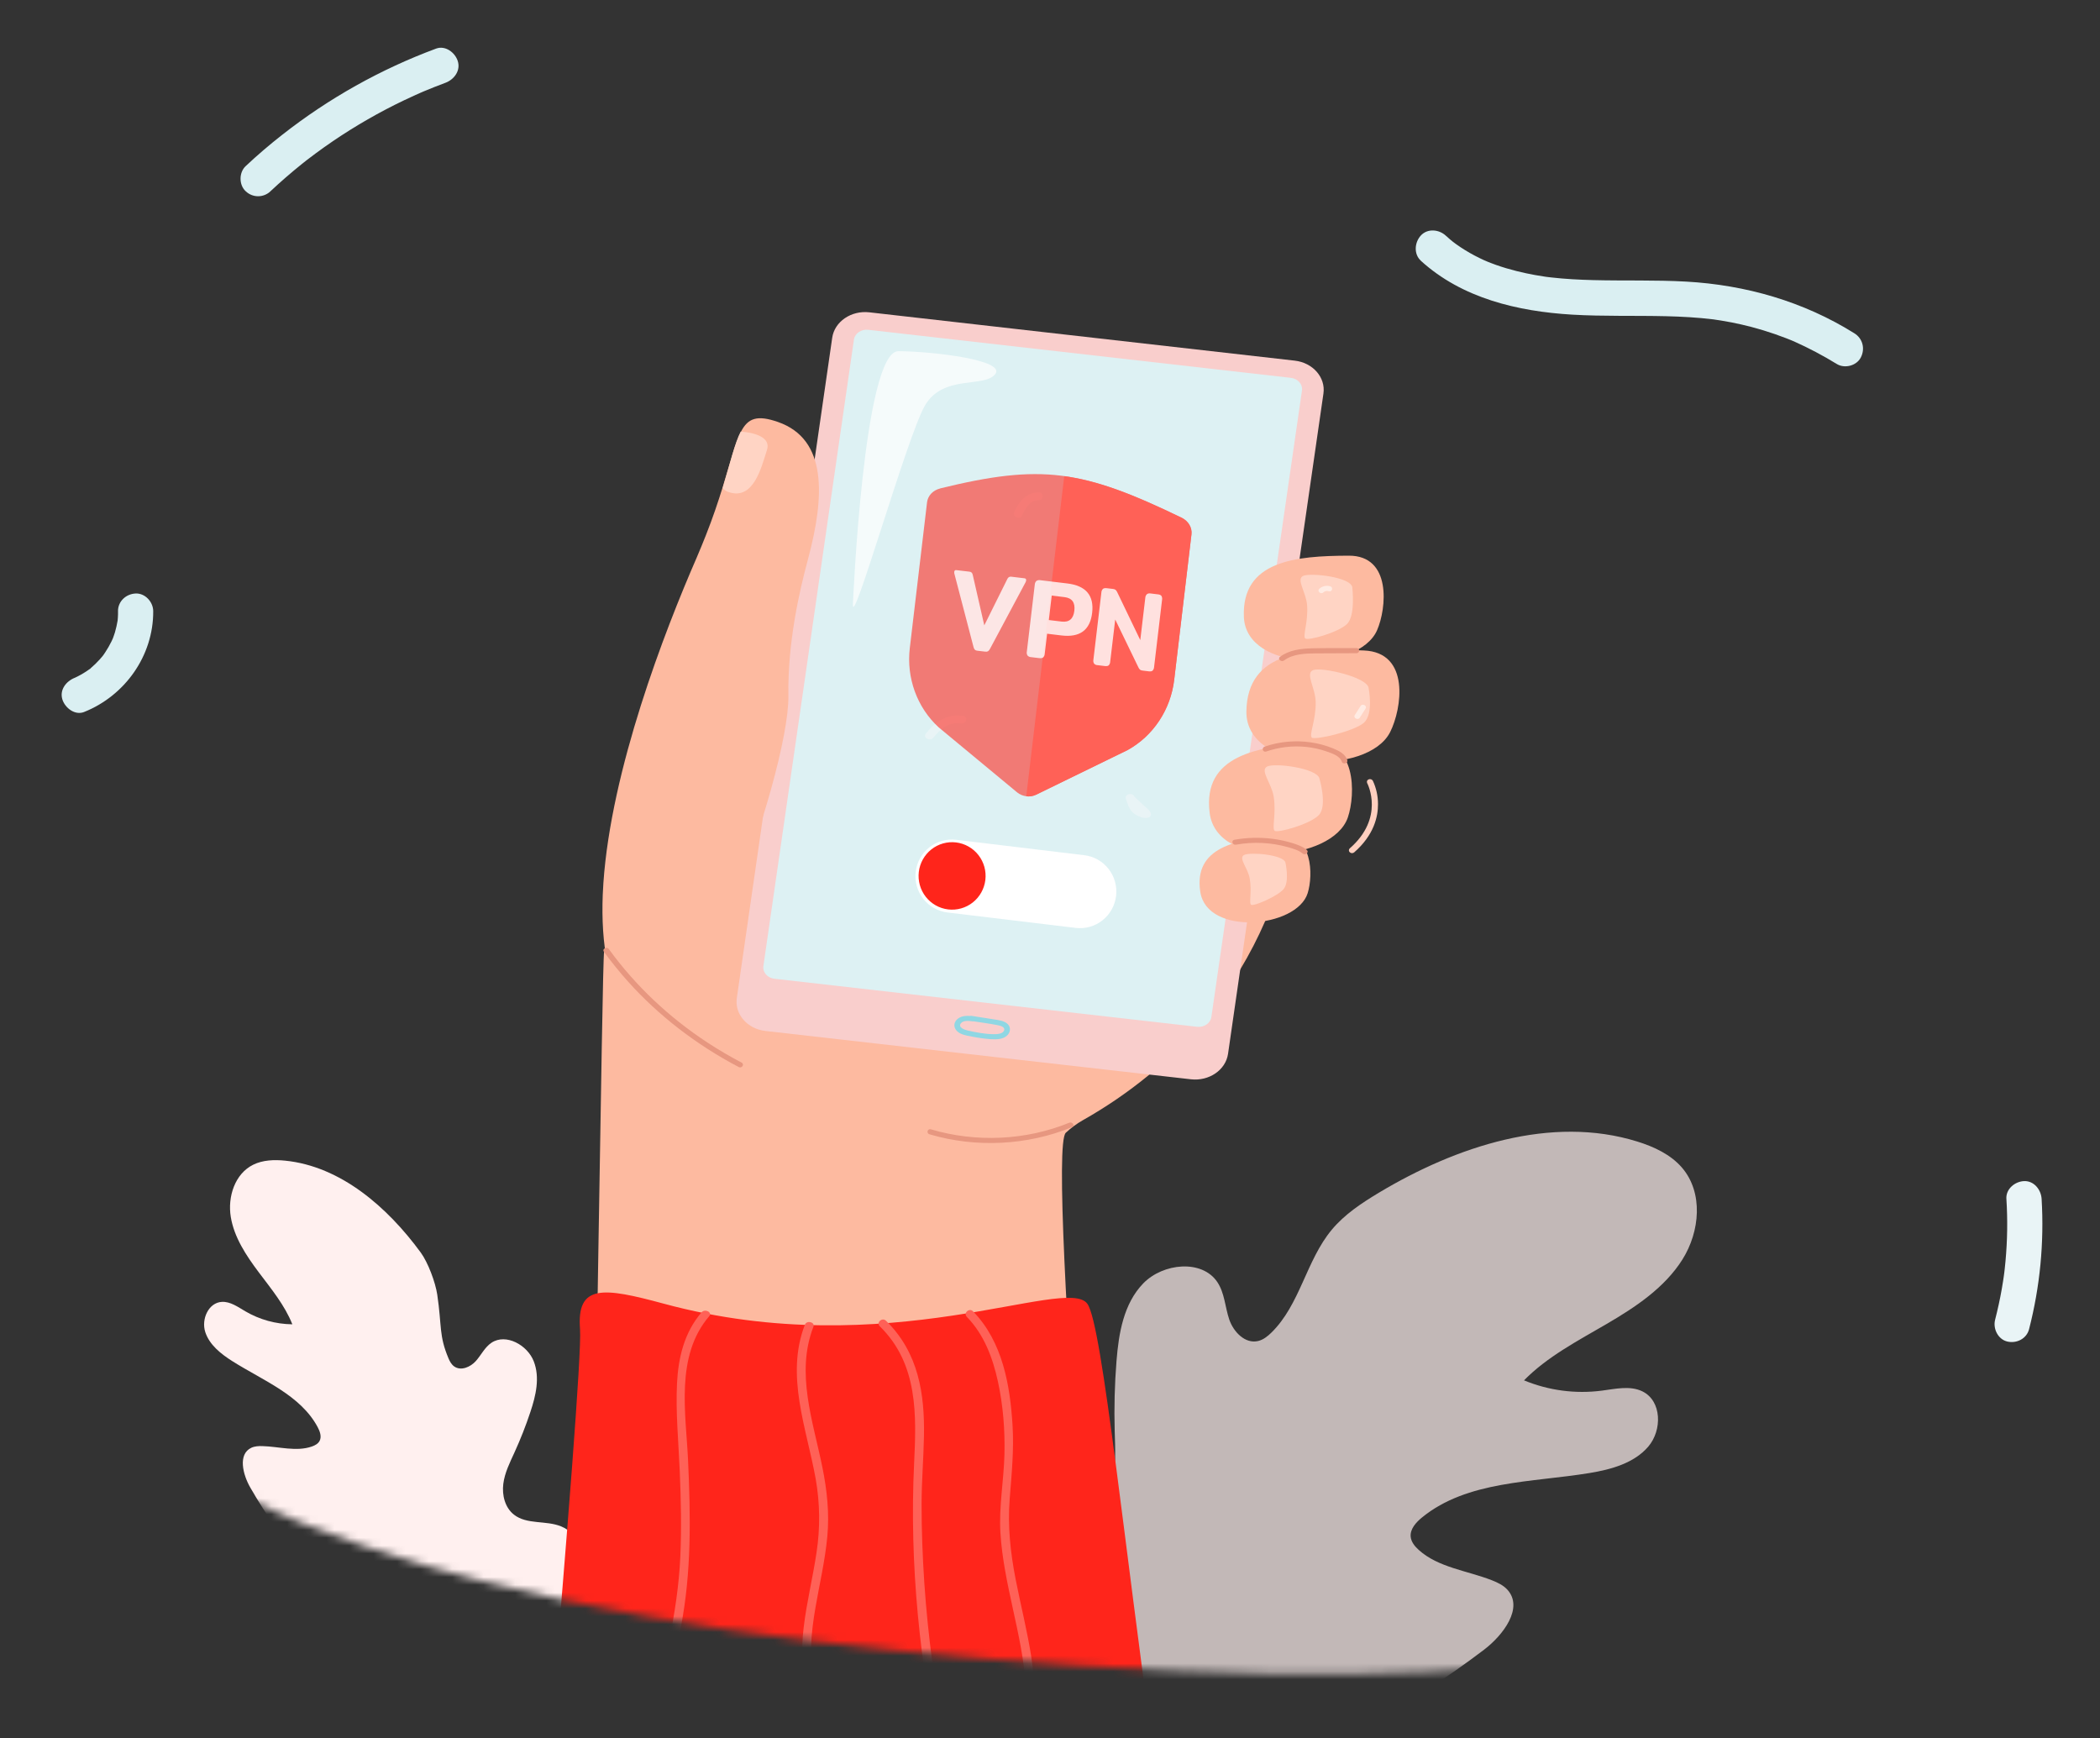 <svg width="267" height="221" viewBox="0 0 267 221" fill="none" xmlns="http://www.w3.org/2000/svg">
<rect x="0" y="0" width="267" height="221" fill="#333333" stroke="none"/>
<g clip-path="url(#clip0_64_2487)">
<path d="M180.624 33.13C185.884 37.934 192.984 39.591 199.898 40.004C203.873 40.236 207.857 40.107 211.837 40.203C213.821 40.252 215.806 40.359 217.778 40.598L218.107 40.639C218.062 40.639 217.794 40.593 218.059 40.639C218.29 40.673 218.528 40.707 218.762 40.744C219.224 40.822 219.686 40.904 220.148 40.99C220.999 41.157 221.846 41.351 222.69 41.571C223.691 41.835 224.681 42.136 225.661 42.475C226.134 42.639 226.605 42.812 227.071 42.992C227.29 43.077 227.508 43.163 227.724 43.252L228.001 43.368C228.593 43.613 227.77 43.262 228.117 43.417C229.977 44.25 231.781 45.203 233.52 46.27C234.516 46.894 236.029 46.518 236.583 45.462C237.161 44.357 236.843 43.043 235.774 42.378C229.299 38.329 221.965 36.228 214.382 35.802C210.444 35.582 206.498 35.714 202.557 35.612C200.78 35.567 199.002 35.475 197.234 35.274L196.684 35.209C196.579 35.196 196.246 35.174 196.731 35.216C196.639 35.209 196.547 35.19 196.456 35.178C196.03 35.115 195.606 35.046 195.185 34.971C194.399 34.829 193.617 34.662 192.841 34.469C191.953 34.247 191.073 33.987 190.209 33.682C189.779 33.531 189.357 33.36 188.938 33.195C189.375 33.366 188.797 33.132 188.64 33.06C188.448 32.973 188.257 32.882 188.068 32.788C187.256 32.391 186.471 31.942 185.716 31.443C185.338 31.192 184.97 30.931 184.612 30.654C184.988 30.945 184.46 30.522 184.358 30.434C184.172 30.276 183.99 30.114 183.81 29.949C182.944 29.157 181.489 29.019 180.644 29.949C179.856 30.813 179.72 32.29 180.644 33.137L180.624 33.13Z" fill="#DAEFF2"/>
<path d="M34.4 24.304C35.683 23.104 37.009 21.953 38.378 20.852C38.556 20.71 38.735 20.57 38.913 20.427C39.112 20.268 38.872 20.459 38.844 20.48L39.075 20.301C39.435 20.024 39.799 19.75 40.165 19.48C40.872 18.959 41.587 18.451 42.313 17.957C45.216 15.983 48.264 14.234 51.431 12.724C51.9 12.501 52.371 12.283 52.845 12.07C53.051 11.975 53.259 11.883 53.467 11.793L53.735 11.677C54.313 11.427 53.494 11.774 53.828 11.636C54.752 11.249 55.691 10.877 56.635 10.526C57.731 10.119 58.599 8.98 58.199 7.754C57.852 6.673 56.621 5.742 55.445 6.18C48.408 8.792 41.815 12.484 35.899 17.125C34.282 18.388 32.727 19.72 31.233 21.122C30.372 21.926 30.364 23.507 31.233 24.309C31.658 24.721 32.225 24.95 32.816 24.95C33.406 24.95 33.973 24.721 34.399 24.309L34.4 24.304Z" fill="#DAEFF2"/>
<path d="M15.007 77.712C15.007 77.99 15.007 78.266 14.985 78.543C14.977 78.659 14.965 78.764 14.957 78.874C14.915 79.419 15.021 78.54 14.964 78.851C14.878 79.37 14.762 79.882 14.618 80.387C14.538 80.653 14.44 80.911 14.348 81.171C14.207 81.575 14.472 80.92 14.348 81.171C14.288 81.297 14.233 81.424 14.174 81.548C13.944 82.02 13.683 82.477 13.393 82.914C13.261 83.126 13.117 83.33 12.961 83.525C13.141 83.312 13.122 83.318 12.95 83.525C12.861 83.631 12.771 83.737 12.678 83.839C12.328 84.23 11.951 84.596 11.552 84.936C11.51 84.972 11.467 85.006 11.425 85.041C11.298 85.145 11.341 85.113 11.554 84.946C11.554 84.99 11.323 85.115 11.288 85.142C11.064 85.303 10.835 85.455 10.595 85.598C10.355 85.741 10.119 85.875 9.873 85.999C9.775 86.05 9.676 86.095 9.576 86.144C9.07 86.391 10.026 85.968 9.502 86.176C8.417 86.609 7.539 87.704 7.938 88.949C8.279 90.008 9.527 90.987 10.692 90.523C15.87 88.461 19.51 83.383 19.48 77.71C19.48 76.532 18.455 75.402 17.241 75.457C16.027 75.511 14.995 76.448 15.002 77.71L15.007 77.712Z" fill="#DAEFF2"/>
<path d="M255.099 152.418C255.266 155.064 255.227 157.718 254.984 160.357C254.954 160.683 254.921 161.008 254.885 161.332C254.868 161.476 254.851 161.62 254.834 161.765C254.828 161.816 254.755 162.383 254.791 162.113C254.822 161.881 254.762 162.313 254.756 162.353C254.731 162.533 254.703 162.712 254.675 162.891C254.626 163.215 254.572 163.537 254.516 163.858C254.285 165.181 253.996 166.493 253.664 167.793C253.371 168.933 254.036 170.292 255.227 170.565C256.394 170.833 257.667 170.216 257.982 168.991C259.373 163.585 259.911 157.993 259.576 152.42C259.503 151.245 258.598 150.109 257.337 150.166C256.182 150.218 255.02 151.16 255.097 152.42L255.099 152.418Z" fill="#E9F4F6"/>
<mask id="mask0_64_2487" style="mask-type:luminance" maskUnits="userSpaceOnUse" x="-7" y="4" width="264" height="209">
<path d="M254.187 121.885C246.743 155.144 256.308 185.421 230.942 201.262C222.684 206.421 210.727 210.048 193.269 211.749C189.572 212.11 185.628 212.381 181.436 212.563C175.16 212.838 168.296 212.912 160.788 212.772C153.636 212.64 145.901 212.307 137.53 211.783C121.966 210.797 106.888 209.328 92.72 207.22C85.482 206.143 78.481 204.894 71.776 203.467C68.079 202.679 64.478 201.832 60.972 200.927C58.949 200.404 56.961 199.861 55.006 199.299L54.266 199.085C51.541 198.287 48.886 197.449 46.3 196.57C43.514 195.621 40.813 194.62 38.199 193.568C27.092 189.094 17.637 183.673 10.326 177.131C-1.848 166.243 -8.112 152.239 -6.238 134.297C-3.038 103.686 29.631 87.648 26.403 74.49C16.41 33.768 44.214 8.651 93.301 4.786C155.421 -0.105 174.489 45.071 199.857 42.785C240.969 39.08 265.538 71.175 254.187 121.885Z" fill="white"/>
</mask>
<g mask="url(#mask0_64_2487)">
<g opacity="0.7">
<path d="M156.357 224.07C143.053 224.738 128.294 220.936 121.356 209.966C119.327 206.762 118.069 202.884 118.912 199.177C119.756 195.47 123.146 192.147 127.033 192.199C130.398 192.24 133.61 194.642 136.863 193.751C139.135 193.13 140.708 190.997 141.327 188.781C141.947 186.564 141.79 184.232 141.726 181.944C141.642 178.966 141.72 175.987 141.957 173.018C142.237 169.502 142.86 165.745 145.36 163.167C147.86 160.589 152.833 160.079 154.785 163.019C155.709 164.414 155.756 166.175 156.287 167.75C156.818 169.324 158.299 170.889 159.964 170.495C160.617 170.339 161.162 169.903 161.638 169.438C165.311 165.855 166.056 160.262 169.337 156.335C170.954 154.394 173.119 152.962 175.305 151.647C185.166 145.735 197.253 141.738 208.17 145.135C210.306 145.8 212.416 146.786 213.852 148.455C216.577 151.623 216.15 156.568 213.906 160.136C211.661 163.704 207.978 166.166 204.292 168.317C200.607 170.468 196.741 172.473 193.767 175.497C196.897 176.791 200.307 177.242 203.663 176.806C205.396 176.581 207.264 176.14 208.817 176.898C211.294 178.106 211.359 181.835 209.559 183.93C207.759 186.026 204.854 186.829 202.102 187.28C194.747 188.489 186.546 188.243 180.802 192.927C180.032 193.557 179.27 194.401 179.357 195.37C179.417 196.035 179.872 196.596 180.371 197.049C182.859 199.304 186.533 199.683 189.692 200.919C190.425 201.206 191.156 201.557 191.673 202.135C193.717 204.421 191.154 207.869 188.67 209.756C179.282 216.868 169.411 222.479 156.37 224.072L156.357 224.07Z" fill="#FFF1F0"/>
</g>
<path d="M46.871 205.135C54.325 208.74 63.694 210.151 70.313 205.579C72.247 204.243 73.903 202.337 74.315 200.018C74.726 197.699 73.587 194.984 71.349 194.067C69.413 193.273 67 193.866 65.348 192.575C64.193 191.672 63.811 190.074 63.991 188.659C64.171 187.243 64.823 185.954 65.412 184.664C66.178 182.987 66.853 181.27 67.434 179.519C68.127 177.447 68.673 175.153 67.863 173.076C67.053 170.999 64.329 169.503 62.502 170.707C61.639 171.276 61.186 172.272 60.501 173.041C59.816 173.81 58.59 174.346 57.729 173.715C57.392 173.468 57.186 173.086 57.025 172.706C55.787 169.772 56.189 168.615 55.593 164.595C55.362 163.045 54.427 160.525 53.493 159.246C49.273 153.483 43.319 148.274 36.246 147.565C34.86 147.427 33.418 147.478 32.194 148.082C29.869 149.227 28.92 152.152 29.344 154.73C29.768 157.308 31.284 159.605 32.875 161.726C34.466 163.847 36.195 165.926 37.169 168.372C35.067 168.35 33.007 167.78 31.19 166.717C30.25 166.167 29.289 165.464 28.216 165.519C26.508 165.608 25.573 167.72 26.096 169.35C26.62 170.98 28.09 172.141 29.562 173.071C33.481 175.542 38.236 177.39 40.394 181.455C40.684 182 40.916 182.666 40.632 183.199C40.438 183.563 40.042 183.773 39.647 183.911C37.683 184.592 35.488 183.919 33.376 183.858C32.889 183.843 32.385 183.866 31.95 184.071C30.229 184.885 30.864 187.467 31.834 189.146C35.492 195.474 39.789 201.064 46.871 205.135Z" fill="#FFF0EF"/>
<path d="M75.562 254.317L140.585 246.545C141.412 240.753 132.93 146.397 135.51 144.019C136.164 143.408 136.886 142.875 137.662 142.432C140.648 140.749 143.483 138.806 146.134 136.626C148.376 134.78 150.462 132.752 152.372 130.56C152.988 129.855 153.577 129.142 154.138 128.422C155.419 126.783 156.6 125.066 157.673 123.282C158.871 121.293 159.937 119.226 160.863 117.095C161.332 116.004 161.76 114.921 162.147 113.848C162.646 112.472 163.071 111.114 163.442 109.786C163.573 109.321 163.694 108.864 163.806 108.407C163.86 108.2 163.909 107.994 163.961 107.789C164.013 107.583 164.06 107.364 164.107 107.154C164.161 106.921 164.212 106.692 164.262 106.468C164.352 106.049 164.438 105.635 164.514 105.226C164.992 102.752 165.314 100.251 165.48 97.737C165.505 97.371 165.523 97.017 165.541 96.67C165.57 96.067 165.588 95.49 165.596 94.948C165.596 94.808 165.599 94.671 165.603 94.536V94.304C165.624 91.173 165.372 89.279 165.372 89.279L162.533 89.732L159.67 90.21L158.475 90.412L100.34 100.144L97.982 100.538L97.478 100.622L79.93 103.56C80.153 105.868 79.511 109.924 78.299 115.111C78.28 115.187 78.263 115.265 78.245 115.344C78.204 115.522 78.161 115.701 78.119 115.88C77.772 117.357 77.369 118.918 76.934 120.55C76.928 120.578 76.919 120.604 76.913 120.634C76.877 120.765 76.842 120.898 76.806 121.029C76.744 121.262 76.64 125.797 76.511 133.132C76.269 146.335 75.933 168.606 75.562 191.094C74.971 226.585 76.103 252.498 75.562 254.317Z" fill="#FDBAA0"/>
<path d="M97.323 131.077L151.418 137.221C153.728 137.484 155.84 136.036 156.136 133.987L168.265 50.038C168.562 47.99 166.93 46.116 164.619 45.852L110.529 39.708C108.219 39.445 106.106 40.893 105.81 42.942L93.681 126.891C93.382 128.939 95.014 130.814 97.323 131.077Z" fill="#F9CECC"/>
<path d="M98.468 124.439L152.198 130.547C153.089 130.649 153.905 130.089 154.019 129.299L165.536 49.655C165.652 48.864 165.02 48.144 164.128 48.039L110.393 41.93C109.501 41.829 108.686 42.389 108.571 43.179L97.06 122.822C96.946 123.615 97.576 124.338 98.468 124.439Z" fill="#DDF1F3"/>
<path d="M80.112 129.589C86.306 138.427 100.39 98.466 100.238 88.472C100.136 81.699 101.624 75.181 102.75 71.028C104.838 63.187 105.244 55.842 98.897 53.645C96.301 52.742 95.114 53.134 94.214 54.879C93.454 56.323 92.876 58.702 91.856 62.027C91.313 63.772 90.65 65.775 89.75 68.048C89.394 68.951 89.004 69.9 88.58 70.893C84.468 80.326 77.71 97.802 76.717 112.259C76.682 112.773 76.653 113.281 76.633 113.787C76.396 120.018 77.312 125.601 80.112 129.589Z" fill="#FDBAA0"/>
<path d="M171.498 70.648C164.705 70.67 157.858 71.293 158.15 78.439C158.44 85.549 172.735 85.491 175.082 80.135C176.301 77.347 176.962 70.63 171.498 70.648Z" fill="#FDBAA0"/>
<path d="M171.931 74.644C171.931 74.644 172.384 78.294 171.238 79.362C170.092 80.429 166.324 81.485 165.959 81.179C165.594 80.874 166.344 79.12 166.19 76.967C166.075 75.285 164.734 73.623 165.709 73.211C166.684 72.799 171.696 73.368 171.931 74.644Z" fill="#FFD4C4"/>
<path d="M173.407 82.701C166.032 82.411 158.566 82.766 158.47 90.468C158.375 98.134 173.894 98.725 176.749 93.073C178.233 90.132 179.337 82.934 173.407 82.701Z" fill="#FDBAA0"/>
<path d="M174.007 87.466C174.007 87.466 174.689 90.82 173.38 91.916C172.071 93.013 167.163 94.126 166.785 93.777C166.407 93.428 167.322 91.578 167.281 89.254C167.25 87.439 165.895 85.589 166.976 85.19C168.057 84.791 173.825 86.081 174.007 87.466Z" fill="#FFD4C4"/>
<path d="M166.839 94.414C159.852 94.913 152.862 96.034 153.801 103.368C154.733 110.662 169.434 109.599 171.37 103.925C172.377 100.968 172.458 94.013 166.839 94.414Z" fill="#FDBAA0"/>
<path d="M167.751 98.955C167.751 98.955 168.791 102.429 167.701 103.607C166.612 104.785 162.479 105.924 162.077 105.635C161.675 105.345 162.289 103.489 161.941 101.286C161.669 99.563 160.145 97.948 161.111 97.455C162.077 96.962 167.394 97.659 167.751 98.955Z" fill="#FFD4C4"/>
<path d="M162.562 106.251C157.146 106.742 151.742 107.715 152.607 113.391C153.466 119.041 164.861 118 166.258 113.566C166.985 111.26 166.923 105.858 162.562 106.251Z" fill="#FDBAA0"/>
<path d="M163.429 109.647C163.429 109.647 164.007 112.128 163.183 113.06C162.36 113.991 159.392 115.254 159.074 115.037C158.757 114.819 159.199 113.368 158.887 111.664C158.644 110.332 157.431 109.099 158.172 108.703C158.914 108.306 163.128 108.647 163.429 109.647Z" fill="#FFD4C4"/>
<path d="M163.457 83.69C163.471 83.692 163.484 83.692 163.498 83.69C166.395 82.876 172.434 82.793 172.495 82.793C172.528 82.795 172.559 82.783 172.584 82.762C172.608 82.74 172.623 82.71 172.626 82.677C172.622 82.644 172.606 82.613 172.581 82.592C172.556 82.57 172.524 82.559 172.491 82.561C172.429 82.561 166.352 82.65 163.418 83.469C163.402 83.472 163.387 83.479 163.374 83.488C163.361 83.498 163.35 83.51 163.342 83.524C163.334 83.537 163.329 83.553 163.327 83.569C163.325 83.585 163.327 83.601 163.331 83.617C163.343 83.64 163.361 83.659 163.383 83.672C163.406 83.685 163.431 83.692 163.457 83.69Z" fill="#FDBAA0"/>
<path d="M91.887 62.055C92.084 62.297 92.348 62.474 92.645 62.564C95.826 63.639 96.803 59.399 97.512 57.214C98.22 55.029 94.173 54.876 94.173 54.876C93.424 56.329 92.882 58.713 91.887 62.055Z" fill="#FFD4C4"/>
<path d="M88.353 129.827C88.394 129.827 88.434 129.819 88.471 129.803C88.508 129.786 88.541 129.762 88.567 129.731C88.588 129.707 88.603 129.678 88.611 129.648C88.62 129.617 88.621 129.585 88.616 129.553C88.611 129.522 88.599 129.492 88.581 129.465C88.563 129.439 88.539 129.417 88.512 129.401C80.578 124.211 78.528 115.382 78.508 115.294C78.489 115.229 78.446 115.174 78.388 115.139C78.329 115.105 78.261 115.094 78.195 115.109C78.163 115.113 78.132 115.123 78.103 115.139C78.075 115.155 78.051 115.176 78.031 115.202C78.012 115.228 77.998 115.258 77.99 115.289C77.982 115.321 77.981 115.354 77.986 115.386C78.007 115.477 80.099 124.483 88.196 129.781C88.243 129.812 88.298 129.827 88.353 129.827Z" fill="#FDBAA0"/>
<path d="M171.898 108.47C172 108.471 172.1 108.435 172.177 108.368C174.704 106.158 175.217 103.804 175.202 102.219C175.201 101.198 174.978 100.188 174.547 99.263C174.494 99.175 174.411 99.109 174.314 99.077C174.216 99.046 174.111 99.05 174.017 99.091C173.972 99.106 173.931 99.131 173.896 99.164C173.861 99.196 173.834 99.236 173.816 99.28C173.798 99.324 173.789 99.371 173.79 99.419C173.791 99.467 173.803 99.513 173.824 99.556C173.921 99.743 176.046 103.985 171.617 107.859C171.581 107.89 171.552 107.928 171.531 107.971C171.511 108.015 171.501 108.062 171.501 108.109C171.501 108.157 171.511 108.204 171.531 108.247C171.552 108.291 171.581 108.329 171.617 108.359C171.694 108.43 171.794 108.469 171.898 108.47Z" fill="#FFCFBF"/>
<g opacity="0.7">
<path d="M108.445 76.757C108.445 76.757 109.807 44.615 114.234 44.648C118.661 44.681 127.934 45.779 126.533 47.57C125.132 49.361 119.864 47.549 117.561 51.627C115.257 55.704 108.24 80.588 108.445 76.757Z" fill="white"/>
</g>
<path d="M123.516 129.155L126.429 129.612C127.028 129.705 127.719 129.788 128.143 130.22C128.567 130.651 128.456 131.307 127.999 131.701C127.471 132.155 126.666 132.159 125.981 132.122C125.134 132.061 124.292 131.943 123.46 131.768C122.759 131.633 121.937 131.508 121.527 130.917C121.197 130.442 121.321 129.871 121.79 129.513C122.374 129.059 123.165 129.136 123.876 129.229C124.338 129.291 124.143 129.916 123.681 129.856C123.219 129.795 122.489 129.691 122.165 130.106C121.777 130.605 122.599 130.92 123.017 131.014C124.086 131.262 125.224 131.47 126.332 131.486C126.785 131.486 127.523 131.466 127.672 130.98C127.807 130.541 127.126 130.392 126.779 130.326C125.637 130.107 124.469 129.962 123.321 129.781C122.859 129.709 123.054 129.084 123.516 129.155Z" fill="#8FD7E3"/>
<path d="M168.925 75.166C168.81 75.128 168.687 75.123 168.57 75.149C168.452 75.176 168.343 75.234 168.256 75.317C167.932 75.623 167.415 75.162 167.738 74.858C167.924 74.691 168.148 74.575 168.391 74.519C168.633 74.463 168.885 74.47 169.124 74.539C169.168 74.55 169.209 74.569 169.244 74.597C169.28 74.624 169.309 74.658 169.331 74.697C169.353 74.736 169.367 74.78 169.372 74.824C169.376 74.869 169.372 74.914 169.358 74.957C169.345 75 169.323 75.04 169.294 75.074C169.265 75.108 169.229 75.135 169.189 75.155C169.148 75.175 169.105 75.186 169.06 75.188C169.015 75.189 168.971 75.182 168.929 75.166H168.925Z" fill="#FFEBE3"/>
<path d="M173.623 90.086L172.886 91.249C172.655 91.614 172.023 91.287 172.253 90.921L172.991 89.758C173.222 89.393 173.854 89.721 173.623 90.086Z" fill="#FFEBE3"/>
<path d="M136.294 143.309C130.646 145.628 124.082 145.969 118.177 144.213C118.133 144.202 118.092 144.183 118.056 144.156C118.02 144.129 117.99 144.095 117.968 144.056C117.945 144.016 117.931 143.973 117.927 143.928C117.922 143.883 117.926 143.838 117.939 143.794C117.953 143.751 117.975 143.711 118.004 143.677C118.034 143.643 118.07 143.615 118.11 143.596C118.15 143.576 118.194 143.565 118.239 143.563C118.284 143.562 118.329 143.569 118.371 143.586C124.083 145.285 130.453 144.994 135.929 142.749C136.354 142.574 136.726 143.134 136.299 143.309H136.294Z" fill="#E79780"/>
<path d="M172.451 83.047C170.737 83.054 169.022 83.055 167.307 83.07C165.921 83.082 164.375 83.134 163.264 83.968C162.906 84.237 162.385 83.778 162.745 83.508C163.901 82.639 165.402 82.462 166.869 82.426C168.729 82.385 170.593 82.405 172.452 82.397C172.498 82.392 172.543 82.397 172.587 82.411C172.63 82.425 172.67 82.448 172.703 82.479C172.737 82.51 172.764 82.547 172.782 82.589C172.801 82.631 172.811 82.676 172.811 82.722C172.811 82.767 172.801 82.813 172.782 82.855C172.764 82.896 172.737 82.934 172.703 82.965C172.67 82.995 172.63 83.018 172.587 83.032C172.543 83.047 172.498 83.052 172.452 83.047H172.451Z" fill="#E79780"/>
<path d="M170.594 96.836C170.381 96.125 169.387 95.79 168.69 95.548C167.853 95.255 166.986 95.06 166.105 94.966C164.378 94.784 162.632 94.982 160.99 95.548C160.551 95.7 160.36 95.072 160.794 94.922C162.685 94.28 164.699 94.097 166.673 94.386C167.637 94.524 168.58 94.78 169.482 95.147C170.261 95.463 171.066 95.88 171.3 96.659C171.415 97.063 170.714 97.24 170.594 96.832V96.836Z" fill="#E79780"/>
<path d="M165.625 108.522C165.119 108.092 164.409 107.897 163.754 107.708C161.604 107.104 159.347 106.996 157.15 107.392C156.688 107.473 156.492 106.848 156.955 106.766C158.562 106.481 160.204 106.442 161.824 106.65C162.651 106.757 163.468 106.932 164.267 107.175C164.944 107.382 165.618 107.613 166.143 108.058C166.489 108.349 165.965 108.807 165.625 108.524V108.522Z" fill="#E79780"/>
<path d="M77.409 120.662C80.736 125.257 85.008 129.315 89.965 132.56C91.351 133.472 92.801 134.318 94.289 135.1C94.694 135.313 94.326 135.875 93.919 135.661C88.538 132.834 83.744 129.139 79.85 124.797C78.761 123.582 77.735 122.312 76.776 120.99C76.521 120.641 77.155 120.311 77.409 120.662Z" fill="#E79780"/>
<path d="M66.111 264.442H153.451C148.233 238.451 144.57 206.803 141.899 186.428C140.398 174.964 139.212 167.066 138.241 165.751C135.545 162.096 112.942 173.479 84.399 165.751C76.66 163.657 73.298 163.227 73.747 168.997C74.197 174.768 66.111 264.442 66.111 264.442Z" fill="#FF251B"/>
<path d="M142.359 263.762C140.752 257.128 139.144 250.492 137.207 243.928C136.222 240.587 135.152 237.265 133.954 233.979C132.807 230.839 131.243 227.719 130.624 224.443C130 221.141 130.606 217.796 130.42 214.473C130.232 211.119 129.496 207.816 128.778 204.525C128.085 201.333 127.391 198.129 127.195 194.873C126.992 191.535 127.625 188.245 127.707 184.92C127.783 181.827 127.54 178.667 126.874 175.627C126.232 172.703 125.154 169.715 122.922 167.424C122.451 166.942 123.242 166.233 123.717 166.726C127.515 170.625 128.423 176.206 128.736 181.177C128.935 184.343 128.621 187.434 128.374 190.589C128.102 194.025 128.472 197.412 129.132 200.798C129.776 204.093 130.611 207.356 131.124 210.669C131.642 214.021 131.491 217.285 131.455 220.652C131.416 224.265 132.622 227.44 133.939 230.809C135.21 234.072 136.351 237.376 137.391 240.704C139.743 248.23 141.593 255.869 143.443 263.497C143.594 264.121 142.51 264.389 142.359 263.762Z" fill="#FF6157"/>
<path d="M128.399 263.032C130.323 256.423 127.359 249.796 125.152 243.553C122.935 237.283 121.112 230.88 119.693 224.38C116.95 211.806 115.609 198.897 116.221 186.092C116.511 180.021 116.78 173.425 111.856 168.625C111.369 168.152 112.162 167.445 112.649 167.921C116.822 171.991 117.576 177.316 117.475 182.609C117.421 185.48 117.177 188.347 117.173 191.215C117.167 194.554 117.3 197.898 117.519 201.232C118.461 215.006 121.2 228.595 125.667 241.649C128.037 248.599 131.626 255.931 129.479 263.294C129.299 263.915 128.215 263.651 128.396 263.029L128.399 263.032Z" fill="#FF6157"/>
<path d="M103.75 264.442C103.729 264.412 103.71 264.381 103.694 264.348C102.415 261.569 102.497 258.56 102.782 255.626C103.102 252.32 103.475 249.016 103.831 245.711L104.919 235.465C105.265 232.162 105.666 228.828 105.292 225.513C104.929 222.29 103.664 219.233 102.819 216.094C102.012 213.089 101.797 209.954 102.187 206.866C102.566 203.683 103.349 200.554 103.817 197.381C104.292 194.277 104.256 191.116 103.709 188.024C102.554 181.582 99.835 174.883 102.335 168.425C102.566 167.822 103.654 168.077 103.418 168.689C101.145 174.564 103.37 180.68 104.558 186.537C105.154 189.467 105.465 192.393 105.186 195.369C104.9 198.421 104.19 201.424 103.67 204.447C103.125 207.622 102.829 210.843 103.471 214.028C104.095 217.119 105.347 220.075 106.024 223.157C106.708 226.272 106.628 229.43 106.338 232.576C106.031 235.905 105.645 239.228 105.29 242.553L104.097 253.785C103.731 257.23 103.263 260.794 104.778 264.083C104.808 264.138 104.824 264.2 104.824 264.262C104.824 264.325 104.808 264.387 104.778 264.442H103.75Z" fill="#FF6157"/>
<path d="M90.161 167.353C85.822 172.419 87.212 179.744 87.482 185.657C87.807 192.751 87.938 199.883 86.558 206.905C85.865 210.422 84.986 213.936 85.565 217.522C86.077 220.694 87.243 223.787 86.815 227.028C86.412 230.069 84.981 232.88 84.101 235.817C83.633 237.406 83.4 239.056 83.408 240.713C83.402 242.169 83.456 243.63 83.177 245.069C82.853 246.77 81.906 248.078 80.793 249.451C79.589 250.933 78.89 252.379 78.961 254.233C79.083 257.433 80.64 260.485 79.849 263.711C79.695 264.337 78.612 264.072 78.766 263.445C79.487 260.502 78.1 257.607 77.865 254.685C77.76 253.406 77.894 252.098 78.48 250.911C79.156 249.542 80.359 248.469 81.181 247.179C82.998 244.329 81.973 240.805 82.504 237.702C83.034 234.6 84.555 231.752 85.345 228.717C86.26 225.196 85.277 221.972 84.609 218.5C83.969 215.175 84.389 211.962 85.061 208.671C85.789 205.104 86.332 201.553 86.497 197.927C86.662 194.301 86.578 190.655 86.425 187.022C86.268 183.309 85.893 179.565 86.079 175.849C86.242 172.658 86.973 169.442 89.198 166.851C89.629 166.346 90.606 166.843 90.167 167.353H90.161Z" fill="#FF6157"/>
<path d="M132.036 63.601C130.848 63.612 130.321 64.764 129.924 65.587C129.639 66.169 128.671 65.667 128.953 65.084C129.531 63.887 130.384 62.621 132.036 62.604C132.759 62.597 132.761 63.594 132.036 63.601Z" fill="#E9F4F6"/>
<path d="M144.232 101.303C144.366 101.701 144.475 102.185 144.755 102.528C144.933 102.745 145.478 103.038 145.782 103.004L145.24 103.371C145.188 103.675 145.457 103.903 145.21 103.659C145.113 103.564 145.012 103.471 144.912 103.378C144.661 103.145 144.407 102.912 144.155 102.68C143.832 102.379 143.126 101.898 143.128 101.438C143.128 100.796 144.255 100.795 144.251 101.438C144.165 101.226 144.15 101.164 144.204 101.247C144.228 101.279 144.228 101.279 144.204 101.247C144.145 101.219 144.264 101.311 144.286 101.334C144.378 101.429 144.473 101.521 144.569 101.612C144.828 101.861 145.093 102.104 145.358 102.348C145.716 102.68 146.411 103.124 146.325 103.636C146.284 103.868 146.008 103.977 145.783 104.001C145.239 104.06 144.405 103.652 144.05 103.324C143.544 102.859 143.357 102.161 143.153 101.568C142.941 100.952 144.025 100.689 144.232 101.303Z" fill="#E9F4F6"/>
<path d="M122.152 91.973C120.626 91.741 119.469 92.766 118.679 93.784C118.271 94.308 117.293 93.811 117.709 93.28C118.821 91.85 120.366 90.692 122.445 91.013C123.155 91.122 122.854 92.082 122.146 91.973H122.152Z" fill="#E9F4F6"/>
<path d="M136.763 117.973L120.467 116.014C119.864 115.942 119.281 115.751 118.752 115.452C118.222 115.153 117.756 114.751 117.38 114.271C117.005 113.79 116.727 113.24 116.563 112.651C116.399 112.063 116.352 111.447 116.424 110.84C116.496 110.233 116.686 109.646 116.983 109.113C117.28 108.58 117.678 108.111 118.156 107.733C118.633 107.354 119.18 107.075 119.765 106.91C120.349 106.745 120.961 106.697 121.564 106.77L137.86 108.731C138.463 108.803 139.046 108.994 139.576 109.293C140.105 109.592 140.571 109.993 140.947 110.474C141.322 110.954 141.6 111.505 141.764 112.093C141.928 112.682 141.975 113.297 141.903 113.904C141.831 114.511 141.641 115.098 141.344 115.631C141.047 116.164 140.648 116.633 140.171 117.011C139.694 117.389 139.147 117.669 138.562 117.834C137.978 117.999 137.366 118.046 136.763 117.973Z" fill="white"/>
<path d="M120.545 115.623C119.989 115.556 119.452 115.38 118.964 115.104C118.477 114.828 118.047 114.458 117.702 114.016C117.356 113.573 117.1 113.066 116.949 112.524C116.798 111.981 116.754 111.414 116.82 110.855C116.887 110.296 117.062 109.755 117.336 109.264C117.61 108.773 117.977 108.341 118.417 107.993C118.857 107.644 119.36 107.387 119.899 107.235C120.438 107.083 121.001 107.039 121.557 107.106C122.112 107.173 122.649 107.349 123.137 107.625C123.625 107.9 124.055 108.27 124.4 108.713C124.746 109.156 125.002 109.663 125.154 110.205C125.305 110.747 125.349 111.314 125.282 111.874C125.148 113.003 124.573 114.033 123.685 114.736C122.796 115.439 121.667 115.758 120.545 115.623Z" fill="#FF251B"/>
<path opacity="0.58" d="M119.53 62.107C118.621 62.33 117.97 63.02 117.87 63.851L115.676 82.384C115.225 86.176 116.592 89.943 119.333 92.465L129.321 100.743C129.656 101.014 130.061 101.185 130.488 101.236C130.916 101.288 131.349 101.217 131.738 101.033L143.378 95.357C146.632 93.556 148.841 90.22 149.291 86.427L151.486 67.937C151.588 67.078 151.083 66.233 150.215 65.81C137.614 59.703 132.362 58.949 119.533 62.097L119.53 62.107Z" fill="#FF251B"/>
<path d="M150.213 65.82C144.079 62.846 139.686 61.146 135.311 60.542L130.481 101.244C130.909 101.297 131.343 101.227 131.732 101.041L143.378 95.357C146.632 93.556 148.841 90.22 149.291 86.427L151.486 67.937C151.588 67.078 151.083 66.233 150.215 65.81L150.213 65.82Z" fill="#FF6157"/>
<g opacity="0.81">
<path d="M123.941 82.605C123.856 82.503 123.798 82.38 123.773 82.249L121.341 72.934C121.324 72.858 121.319 72.779 121.326 72.702C121.325 72.668 121.333 72.634 121.348 72.603C121.362 72.572 121.384 72.546 121.411 72.525C121.438 72.504 121.469 72.49 121.502 72.483C121.536 72.476 121.57 72.478 121.603 72.487L123.257 72.681C123.364 72.686 123.465 72.729 123.542 72.803C123.609 72.877 123.654 72.969 123.673 73.067L125.146 79.507L128.084 73.597C128.124 73.499 128.197 73.418 128.29 73.368C128.382 73.318 128.49 73.302 128.593 73.323L130.247 73.522C130.281 73.52 130.315 73.527 130.345 73.542C130.376 73.556 130.403 73.577 130.424 73.604C130.446 73.63 130.461 73.662 130.468 73.695C130.475 73.728 130.475 73.763 130.466 73.796C130.455 73.874 130.432 73.95 130.397 74.022L125.868 82.499C125.812 82.621 125.724 82.727 125.615 82.804C125.507 82.855 125.386 82.871 125.268 82.849L124.262 82.733C124.144 82.727 124.031 82.682 123.941 82.605Z" fill="white"/>
<path d="M130.642 83.344C130.551 83.201 130.519 83.027 130.553 82.86L131.565 74.325C131.573 74.152 131.644 73.989 131.766 73.867C131.837 73.816 131.918 73.781 132.003 73.764C132.088 73.746 132.176 73.747 132.26 73.766L135.708 74.181C138.069 74.465 139.12 75.71 138.859 77.917C138.598 80.124 137.286 81.081 134.924 80.787L133.132 80.571L132.828 83.129C132.821 83.299 132.752 83.46 132.634 83.581C132.53 83.67 132.363 83.697 132.133 83.674L131.1 83.549C131.014 83.548 130.929 83.529 130.85 83.494C130.771 83.459 130.701 83.408 130.642 83.344ZM134.979 79.027C135.935 79.141 136.474 78.681 136.596 77.645C136.718 76.609 136.301 76.034 135.347 75.918L133.719 75.723L133.351 78.831L134.979 79.027Z" fill="white"/>
<path d="M139.098 84.362C139.013 84.216 138.984 84.044 139.018 83.878L140.033 75.329C140.039 75.159 140.107 74.998 140.224 74.876C140.326 74.787 140.485 74.76 140.701 74.781L141.502 74.877C141.616 74.884 141.727 74.92 141.824 74.982C141.912 75.06 141.984 75.155 142.033 75.262L144.979 81.383L145.615 76.015C145.623 75.843 145.691 75.68 145.808 75.555C145.873 75.505 145.948 75.47 146.028 75.452C146.108 75.434 146.19 75.434 146.27 75.451L147.24 75.567C147.456 75.594 147.6 75.662 147.674 75.773C147.755 75.925 147.781 76.101 147.747 76.271L146.734 84.806C146.727 84.974 146.661 85.134 146.549 85.259C146.451 85.348 146.294 85.381 146.079 85.355L145.27 85.256C145.16 85.25 145.053 85.215 144.96 85.154C144.873 85.076 144.801 84.981 144.751 84.874L141.792 78.765L141.154 84.134C141.148 84.302 141.083 84.463 140.969 84.586C140.871 84.677 140.715 84.703 140.499 84.683L139.53 84.567C139.448 84.566 139.367 84.547 139.292 84.511C139.217 84.476 139.151 84.425 139.098 84.362Z" fill="white"/>
</g>
</g>
</g>
<defs>
<clipPath id="clip0_64_2487">
<rect width="267" height="221" fill="white"/>
</clipPath>
</defs>
</svg>
